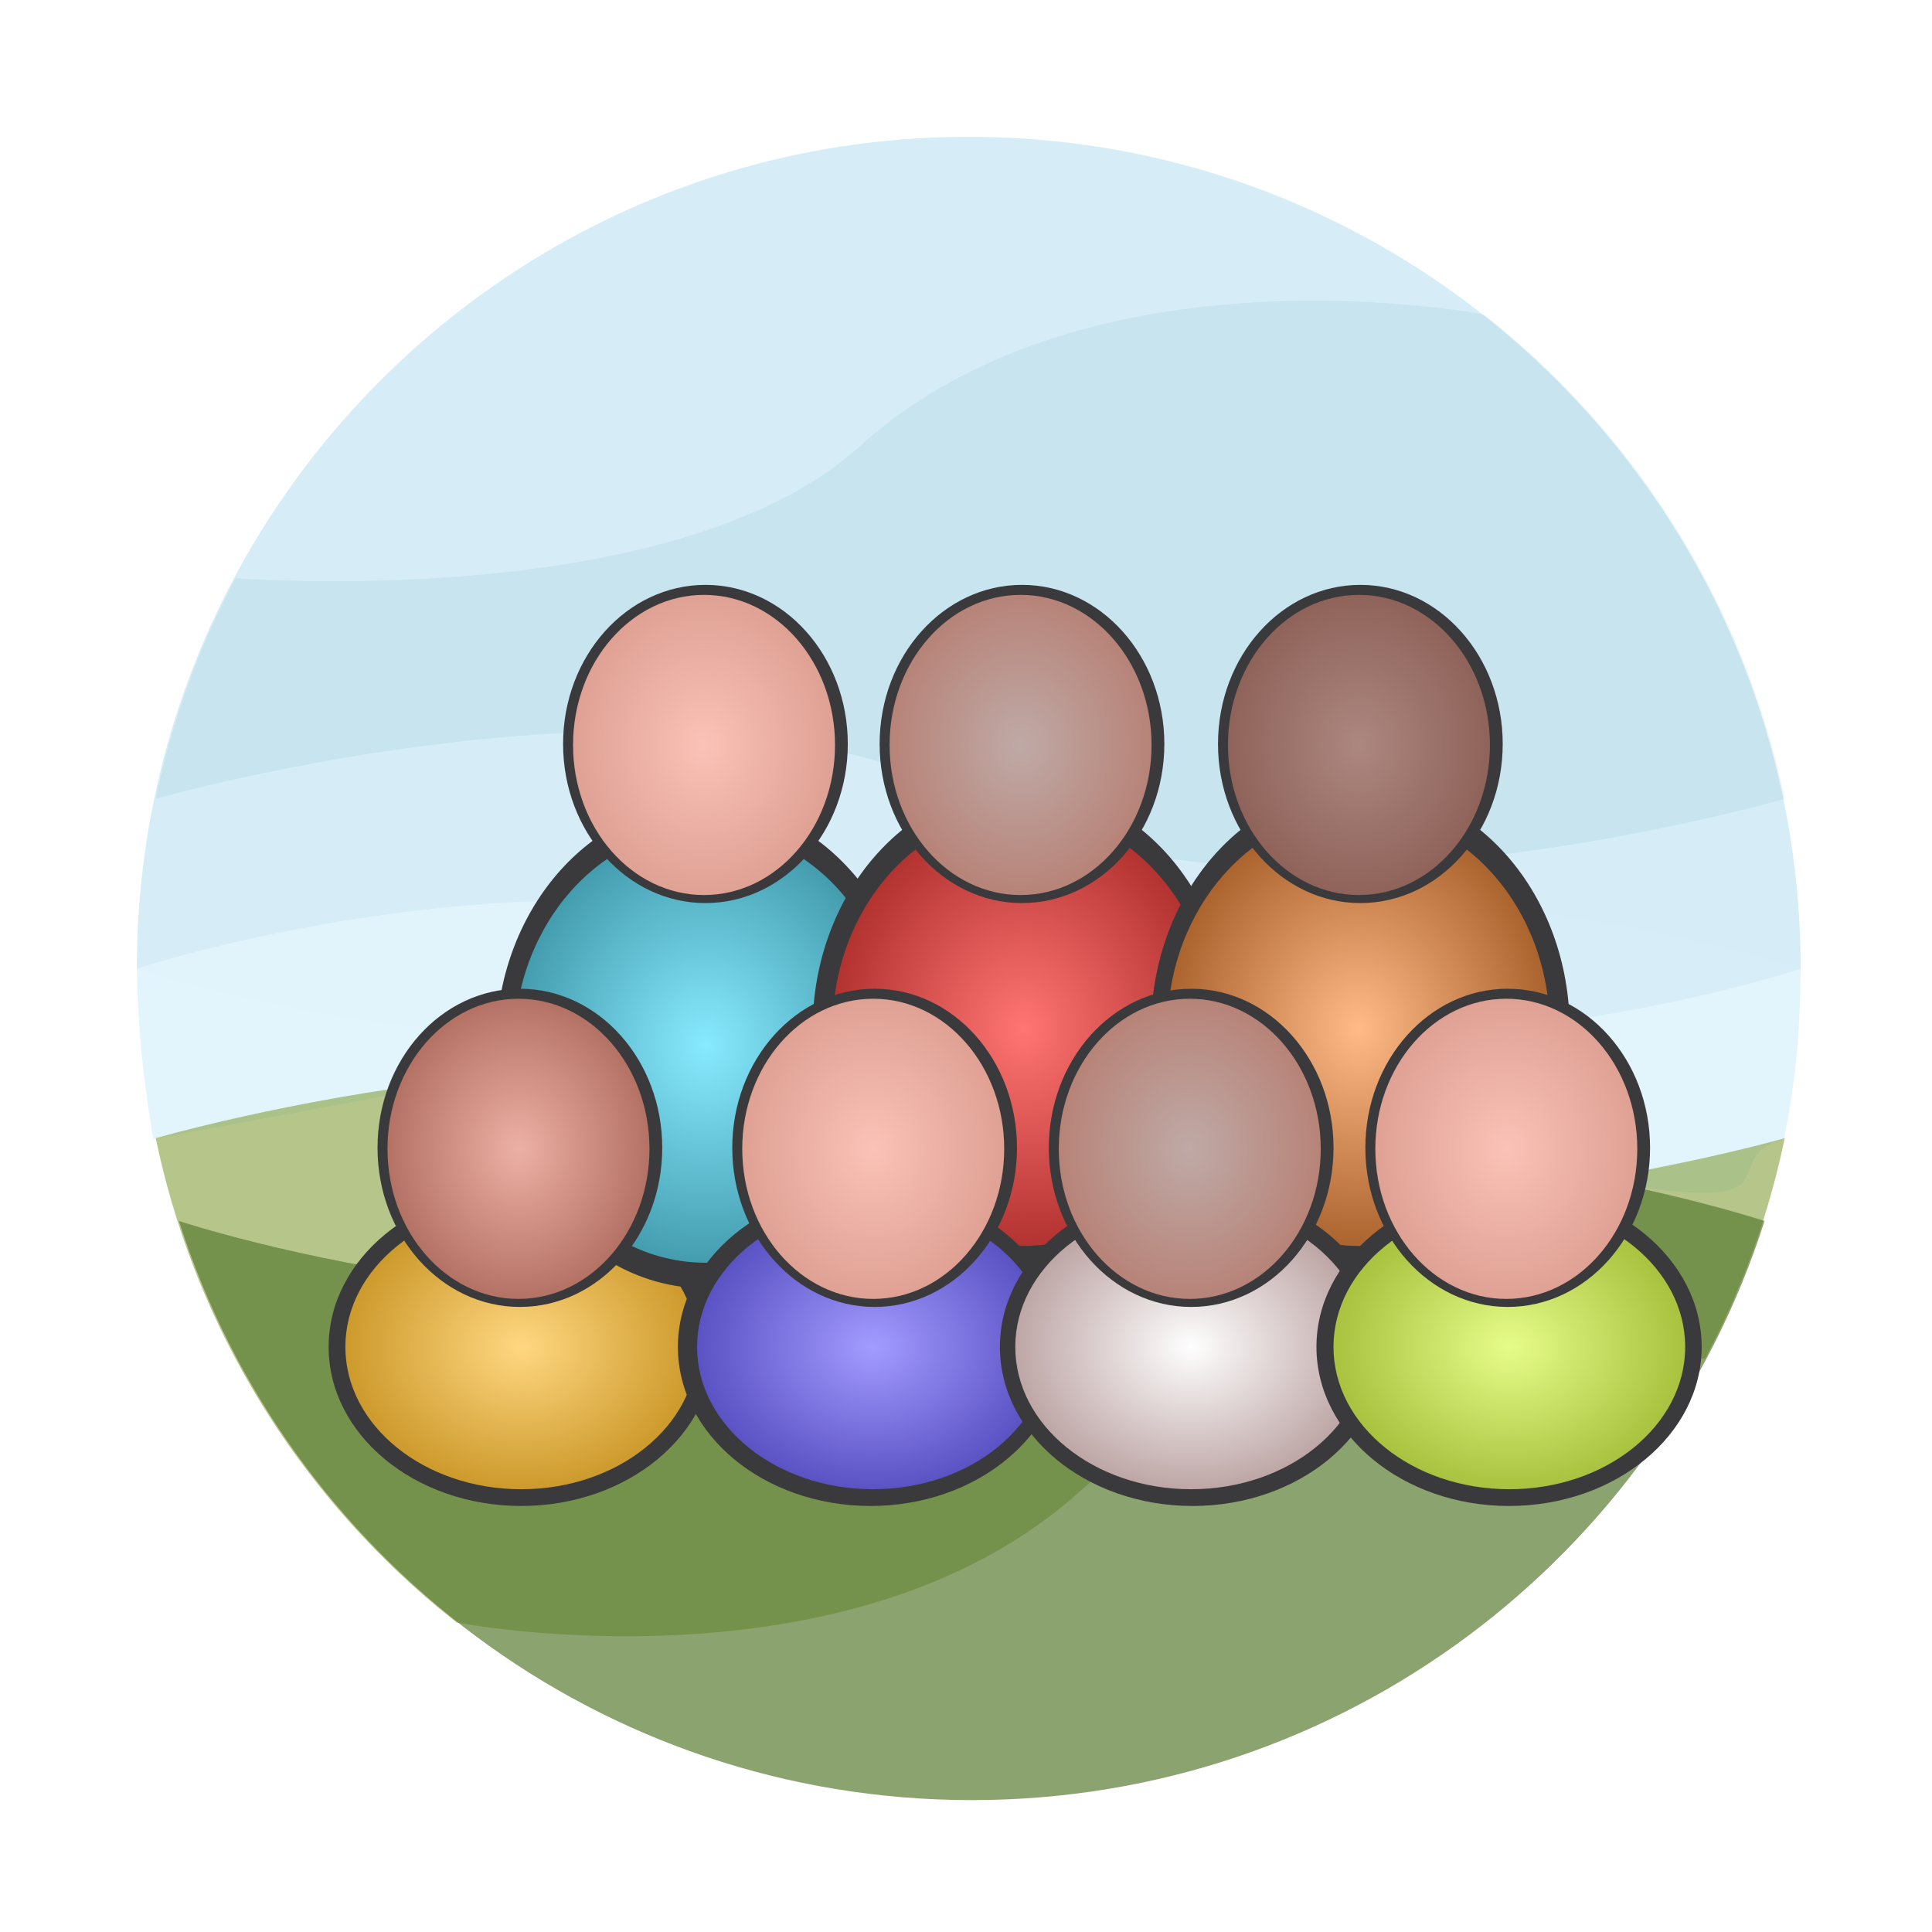 <svg width="354" height="354" viewBox="0 0 354 354" fill="none" xmlns="http://www.w3.org/2000/svg">
    <defs>
        <filter id="filter0_d_583_5985" x="0" y="0" width="354" height="354" filterUnits="userSpaceOnUse" color-interpolation-filters="sRGB">
            <feFlood flood-opacity="0" result="BackgroundImageFix"/>
            <feColorMatrix in="SourceAlpha" type="matrix" values="0 0 0 0 0 0 0 0 0 0 0 0 0 0 0 0 0 0 127 0" result="hardAlpha"/>
            <feOffset/>
            <feGaussianBlur stdDeviation="6.5"/>
            <feComposite in2="hardAlpha" operator="out"/>
            <feColorMatrix type="matrix" values="0 0 0 0 0 0 0 0 0 0 0 0 0 0 0 0 0 0 0.2 0"/>
            <feBlend mode="normal" in2="BackgroundImageFix" result="effect1_dropShadow_583_5985"/>
            <feBlend mode="normal" in="SourceGraphic" in2="effect1_dropShadow_583_5985" result="shape"/>
        </filter>
        <filter id="filter1_d_583_5985" x="49.213" y="96.165" width="273.58" height="190.776" filterUnits="userSpaceOnUse" color-interpolation-filters="sRGB">
            <feFlood flood-opacity="0" result="BackgroundImageFix"/>
            <feColorMatrix in="SourceAlpha" type="matrix" values="0 0 0 0 0 0 0 0 0 0 0 0 0 0 0 0 0 0 127 0" result="hardAlpha"/>
            <feOffset dx="9" dy="5"/>
            <feGaussianBlur stdDeviation="5.5"/>
            <feComposite in2="hardAlpha" operator="out"/>
            <feColorMatrix type="matrix" values="0 0 0 0 0 0 0 0 0 0 0 0 0 0 0 0 0 0 0.25 0"/>
            <feBlend mode="normal" in2="BackgroundImageFix" result="effect1_dropShadow_583_5985"/>
            <feBlend mode="normal" in="SourceGraphic" in2="effect1_dropShadow_583_5985" result="shape"/>
        </filter>
        <radialGradient id="paint0_radial_583_5985" cx="0" cy="0" r="1" gradientUnits="userSpaceOnUse" gradientTransform="translate(86.503 241.788) rotate(90) scale(26.084 32.221)">
            <stop stop-color="#FFD781"/>
            <stop offset="1" stop-color="#CD9A2C"/>
        </radialGradient>
        <radialGradient id="paint1_radial_583_5985" cx="0" cy="0" r="1" gradientUnits="userSpaceOnUse" gradientTransform="translate(120.258 186.553) rotate(90) scale(39.812 35.023)">
            <stop stop-color="#88EAFF"/>
            <stop offset="1" stop-color="#449DAF"/>
        </radialGradient>
        <radialGradient id="paint2_radial_583_5985" cx="0" cy="0" r="1" gradientUnits="userSpaceOnUse" gradientTransform="translate(178.563 183.484) rotate(90) scale(39.812 35.023)">
            <stop stop-color="#FF7573"/>
            <stop offset="1" stop-color="#B33331"/>
        </radialGradient>
        <radialGradient id="paint3_radial_583_5985" cx="0" cy="0" r="1" gradientUnits="userSpaceOnUse" gradientTransform="translate(239.936 183.484) rotate(90) scale(39.812 35.023)">
            <stop stop-color="#FFBA87"/>
            <stop offset="1" stop-color="#AC642F"/>
        </radialGradient>
        <radialGradient id="paint4_radial_583_5985" cx="0" cy="0" r="1" gradientUnits="userSpaceOnUse" gradientTransform="translate(150.945 241.788) rotate(90) scale(26.084 32.221)">
            <stop stop-color="#A29BFF"/>
            <stop offset="1" stop-color="#5B52C4"/>
        </radialGradient>
        <radialGradient id="paint5_radial_583_5985" cx="0" cy="0" r="1" gradientUnits="userSpaceOnUse" gradientTransform="translate(209.25 241.788) rotate(90) scale(26.084 32.221)">
            <stop stop-color="#FEFEFE"/>
            <stop offset="1" stop-color="#BEA6A6"/>
        </radialGradient>
        <radialGradient id="paint6_radial_583_5985" cx="0" cy="0" r="1" gradientUnits="userSpaceOnUse" gradientTransform="translate(267.555 241.788) rotate(90) scale(26.084 32.221)">
            <stop stop-color="#E6FC89"/>
            <stop offset="1" stop-color="#A9C23F"/>
        </radialGradient>
        <radialGradient id="paint7_radial_583_5985" cx="0" cy="0" r="1" gradientUnits="userSpaceOnUse" gradientTransform="translate(86 205.5) rotate(90) scale(27.5 24)">
            <stop stop-color="#EDB0A4"/>
            <stop offset="1" stop-color="#B47265"/>
        </radialGradient>
        <radialGradient id="paint8_radial_583_5985" cx="0" cy="0" r="1" gradientUnits="userSpaceOnUse" gradientTransform="translate(151 205.5) rotate(90) scale(27.5 24)">
            <stop stop-color="#FBC2B7"/>
            <stop offset="1" stop-color="#DFA194"/>
        </radialGradient>
        <radialGradient id="paint9_radial_583_5985" cx="0" cy="0" r="1" gradientUnits="userSpaceOnUse" gradientTransform="translate(209 205.5) rotate(90) scale(27.5 24)">
            <stop stop-color="#BFAAA6"/>
            <stop offset="1" stop-color="#B78378"/>
        </radialGradient>
        <radialGradient id="paint10_radial_583_5985" cx="0" cy="0" r="1" gradientUnits="userSpaceOnUse" gradientTransform="translate(267 205.5) rotate(90) scale(27.5 24)">
            <stop stop-color="#FBC2B7"/>
            <stop offset="1" stop-color="#DFA194"/>
        </radialGradient>
        <radialGradient id="paint11_radial_583_5985" cx="0" cy="0" r="1" gradientUnits="userSpaceOnUse" gradientTransform="translate(120 131.5) rotate(90) scale(27.5 24)">
            <stop stop-color="#FBC2B7"/>
            <stop offset="1" stop-color="#DFA194"/>
        </radialGradient>
        <radialGradient id="paint12_radial_583_5985" cx="0" cy="0" r="1" gradientUnits="userSpaceOnUse" gradientTransform="translate(178 131.5) rotate(90) scale(27.5 24)">
            <stop stop-color="#BFAAA6"/>
            <stop offset="1" stop-color="#B78378"/>
        </radialGradient>
        <radialGradient id="paint13_radial_583_5985" cx="0" cy="0" r="1" gradientUnits="userSpaceOnUse" gradientTransform="translate(240 131.5) rotate(90) scale(27.5 24)">
            <stop stop-color="#AC8780"/>
            <stop offset="1" stop-color="#8F635A"/>
        </radialGradient>
    </defs>
<g filter="url(#filter0_d_583_5985)">
<mask id="mask0_583_5985" style="mask-type:alpha" maskUnits="userSpaceOnUse" x="13" y="13" width="328" height="328">
<circle cx="177" cy="177" r="164" fill="white"/>
</mask>
<g mask="url(#mask0_583_5985)">
<circle cx="177" cy="177" r="164" fill="white"/>
<path d="M177.503 25.073C261.688 25.073 329.933 93.318 329.933 177.503C329.933 177.503 245.057 205.795 177.503 177.503C109.949 149.211 25.074 177.503 25.074 177.503C25.074 93.318 93.319 25.073 177.503 25.073Z" fill="#448CA5" fill-opacity="0.1"/>
<path d="M329.933 177.503C329.933 93.318 261.688 25.073 177.503 25.073C93.319 25.073 25.074 93.318 25.074 177.503C25.37 189.889 26.129 196.61 28.092 208.693L82.423 198.632C118.644 193.237 168.951 199.523 187.061 213.918C192.964 218.61 210.196 216.375 230.745 211.23C248.901 210.247 268.625 211.917 292.706 216.239C331.945 223.282 313.306 212.529 326.914 208.693C329.16 196.684 329.768 189.824 329.933 177.503Z" fill="#B6E5F7" fill-opacity="0.4"/>
<path d="M177.503 25.073C93.319 25.073 25.074 93.318 25.074 177.503C25.074 177.503 109.949 205.795 177.503 177.503C245.057 149.211 329.933 177.503 329.933 177.503C329.933 93.318 261.688 25.073 177.503 25.073Z" fill="#7ED0E8" fill-opacity="0.01"/>
<path d="M157.531 81.778C123.696 112.415 43.173 105.937 43.173 105.937C36.493 118.469 31.512 132.043 28.538 146.354C28.538 146.354 126.59 118.485 177.776 146.354C229.741 174.645 327.014 146.354 327.014 146.354C319.578 110.578 299.602 79.399 271.89 57.618C271.89 57.618 199.717 43.579 157.531 81.778Z" fill="#448CA5" fill-opacity="0.1"/>
<path d="M312.379 248.97C312.379 248.97 231.856 242.491 198.021 273.129C155.836 311.327 83.663 297.288 83.663 297.288C68.459 285.339 55.583 270.56 45.83 253.746C37.806 239.912 31.895 224.701 28.538 208.553C28.538 208.553 125.812 180.261 177.776 208.553C228.963 236.421 327.014 208.553 327.014 208.553C325.775 214.514 324.188 220.348 322.275 226.031C319.595 233.992 316.276 241.658 312.379 248.97Z" fill="#86A03D" fill-opacity="0.6"/>
<path d="M198.597 273.13C236.365 241.622 312.955 248.971 312.955 248.971C316.852 241.659 320.171 233.993 322.851 226.032C322.851 226.032 227.127 248.971 184.628 239.889C142.129 230.808 46.406 253.747 46.406 253.747C56.159 270.561 69.034 285.34 84.238 297.289C84.238 297.289 152.644 311.466 198.597 273.13Z" fill="#618237" fill-opacity="0.01"/>
<path d="M32.785 223.721C52.39 285.259 110.014 329.832 178.049 329.832C246.084 329.832 303.709 285.259 323.313 223.721C323.313 223.721 235.788 194.852 178.049 223.721C120.311 252.591 32.785 223.721 32.785 223.721Z" fill="#5A7C32" fill-opacity="0.7"/>
<g filter="url(#filter1_d_583_5985)">
<ellipse cx="86.503" cy="241.789" rx="35.29" ry="29.152" fill="#3A3A3C"/>
<ellipse cx="86.503" cy="241.788" rx="32.221" ry="26.084" fill="url(#paint0_radial_583_5985)"/>
<ellipse cx="120.258" cy="186.553" rx="38.358" ry="44.496" fill="#3A3A3C"/>
<ellipse cx="120.258" cy="186.553" rx="35.023" ry="39.812" fill="url(#paint1_radial_583_5985)"/>
<ellipse cx="178.258" cy="183.553" rx="38.358" ry="44.496" fill="#3A3A3C"/>
<ellipse cx="178.563" cy="183.484" rx="35.023" ry="39.812" fill="url(#paint2_radial_583_5985)"/>
<ellipse cx="240.258" cy="183.553" rx="38.358" ry="44.496" fill="#3A3A3C"/>
<ellipse cx="239.936" cy="183.484" rx="35.023" ry="39.812" fill="url(#paint3_radial_583_5985)"/>
<ellipse cx="150.503" cy="241.789" rx="35.29" ry="29.152" fill="#3A3A3C"/>
<ellipse cx="150.945" cy="241.788" rx="32.221" ry="26.084" fill="url(#paint4_radial_583_5985)"/>
<ellipse cx="209.503" cy="241.789" rx="35.29" ry="29.152" fill="#3A3A3C"/>
<ellipse cx="209.25" cy="241.788" rx="32.221" ry="26.084" fill="url(#paint5_radial_583_5985)"/>
<ellipse cx="267.503" cy="241.789" rx="35.29" ry="29.152" fill="#3A3A3C"/>
<ellipse cx="267.555" cy="241.788" rx="32.221" ry="26.084" fill="url(#paint6_radial_583_5985)"/>
<ellipse cx="86.258" cy="205.318" rx="26.084" ry="29.152" fill="#3A3A3C"/>
<ellipse cx="86" cy="205.5" rx="24" ry="27.5" fill="url(#paint7_radial_583_5985)"/>
<ellipse cx="151.258" cy="205.318" rx="26.084" ry="29.152" fill="#3A3A3C"/>
<ellipse cx="151" cy="205.5" rx="24" ry="27.5" fill="url(#paint8_radial_583_5985)"/>
<ellipse cx="209.258" cy="205.318" rx="26.084" ry="29.152" fill="#3A3A3C"/>
<ellipse cx="209" cy="205.5" rx="24" ry="27.5" fill="url(#paint9_radial_583_5985)"/>
<ellipse cx="267.258" cy="205.318" rx="26.084" ry="29.152" fill="#3A3A3C"/>
<ellipse cx="267" cy="205.5" rx="24" ry="27.5" fill="url(#paint10_radial_583_5985)"/>
<ellipse cx="120.258" cy="131.318" rx="26.084" ry="29.152" fill="#3A3A3C"/>
<ellipse cx="120" cy="131.5" rx="24" ry="27.5" fill="url(#paint11_radial_583_5985)"/>
<ellipse cx="178.258" cy="131.318" rx="26.084" ry="29.152" fill="#3A3A3C"/>
<ellipse cx="178" cy="131.5" rx="24" ry="27.5" fill="url(#paint12_radial_583_5985)"/>
<ellipse cx="240.258" cy="131.318" rx="26.084" ry="29.152" fill="#3A3A3C"/>
<ellipse cx="240" cy="131.5" rx="24" ry="27.5" fill="url(#paint13_radial_583_5985)"/>
</g>
</g>
</g>

</svg>
